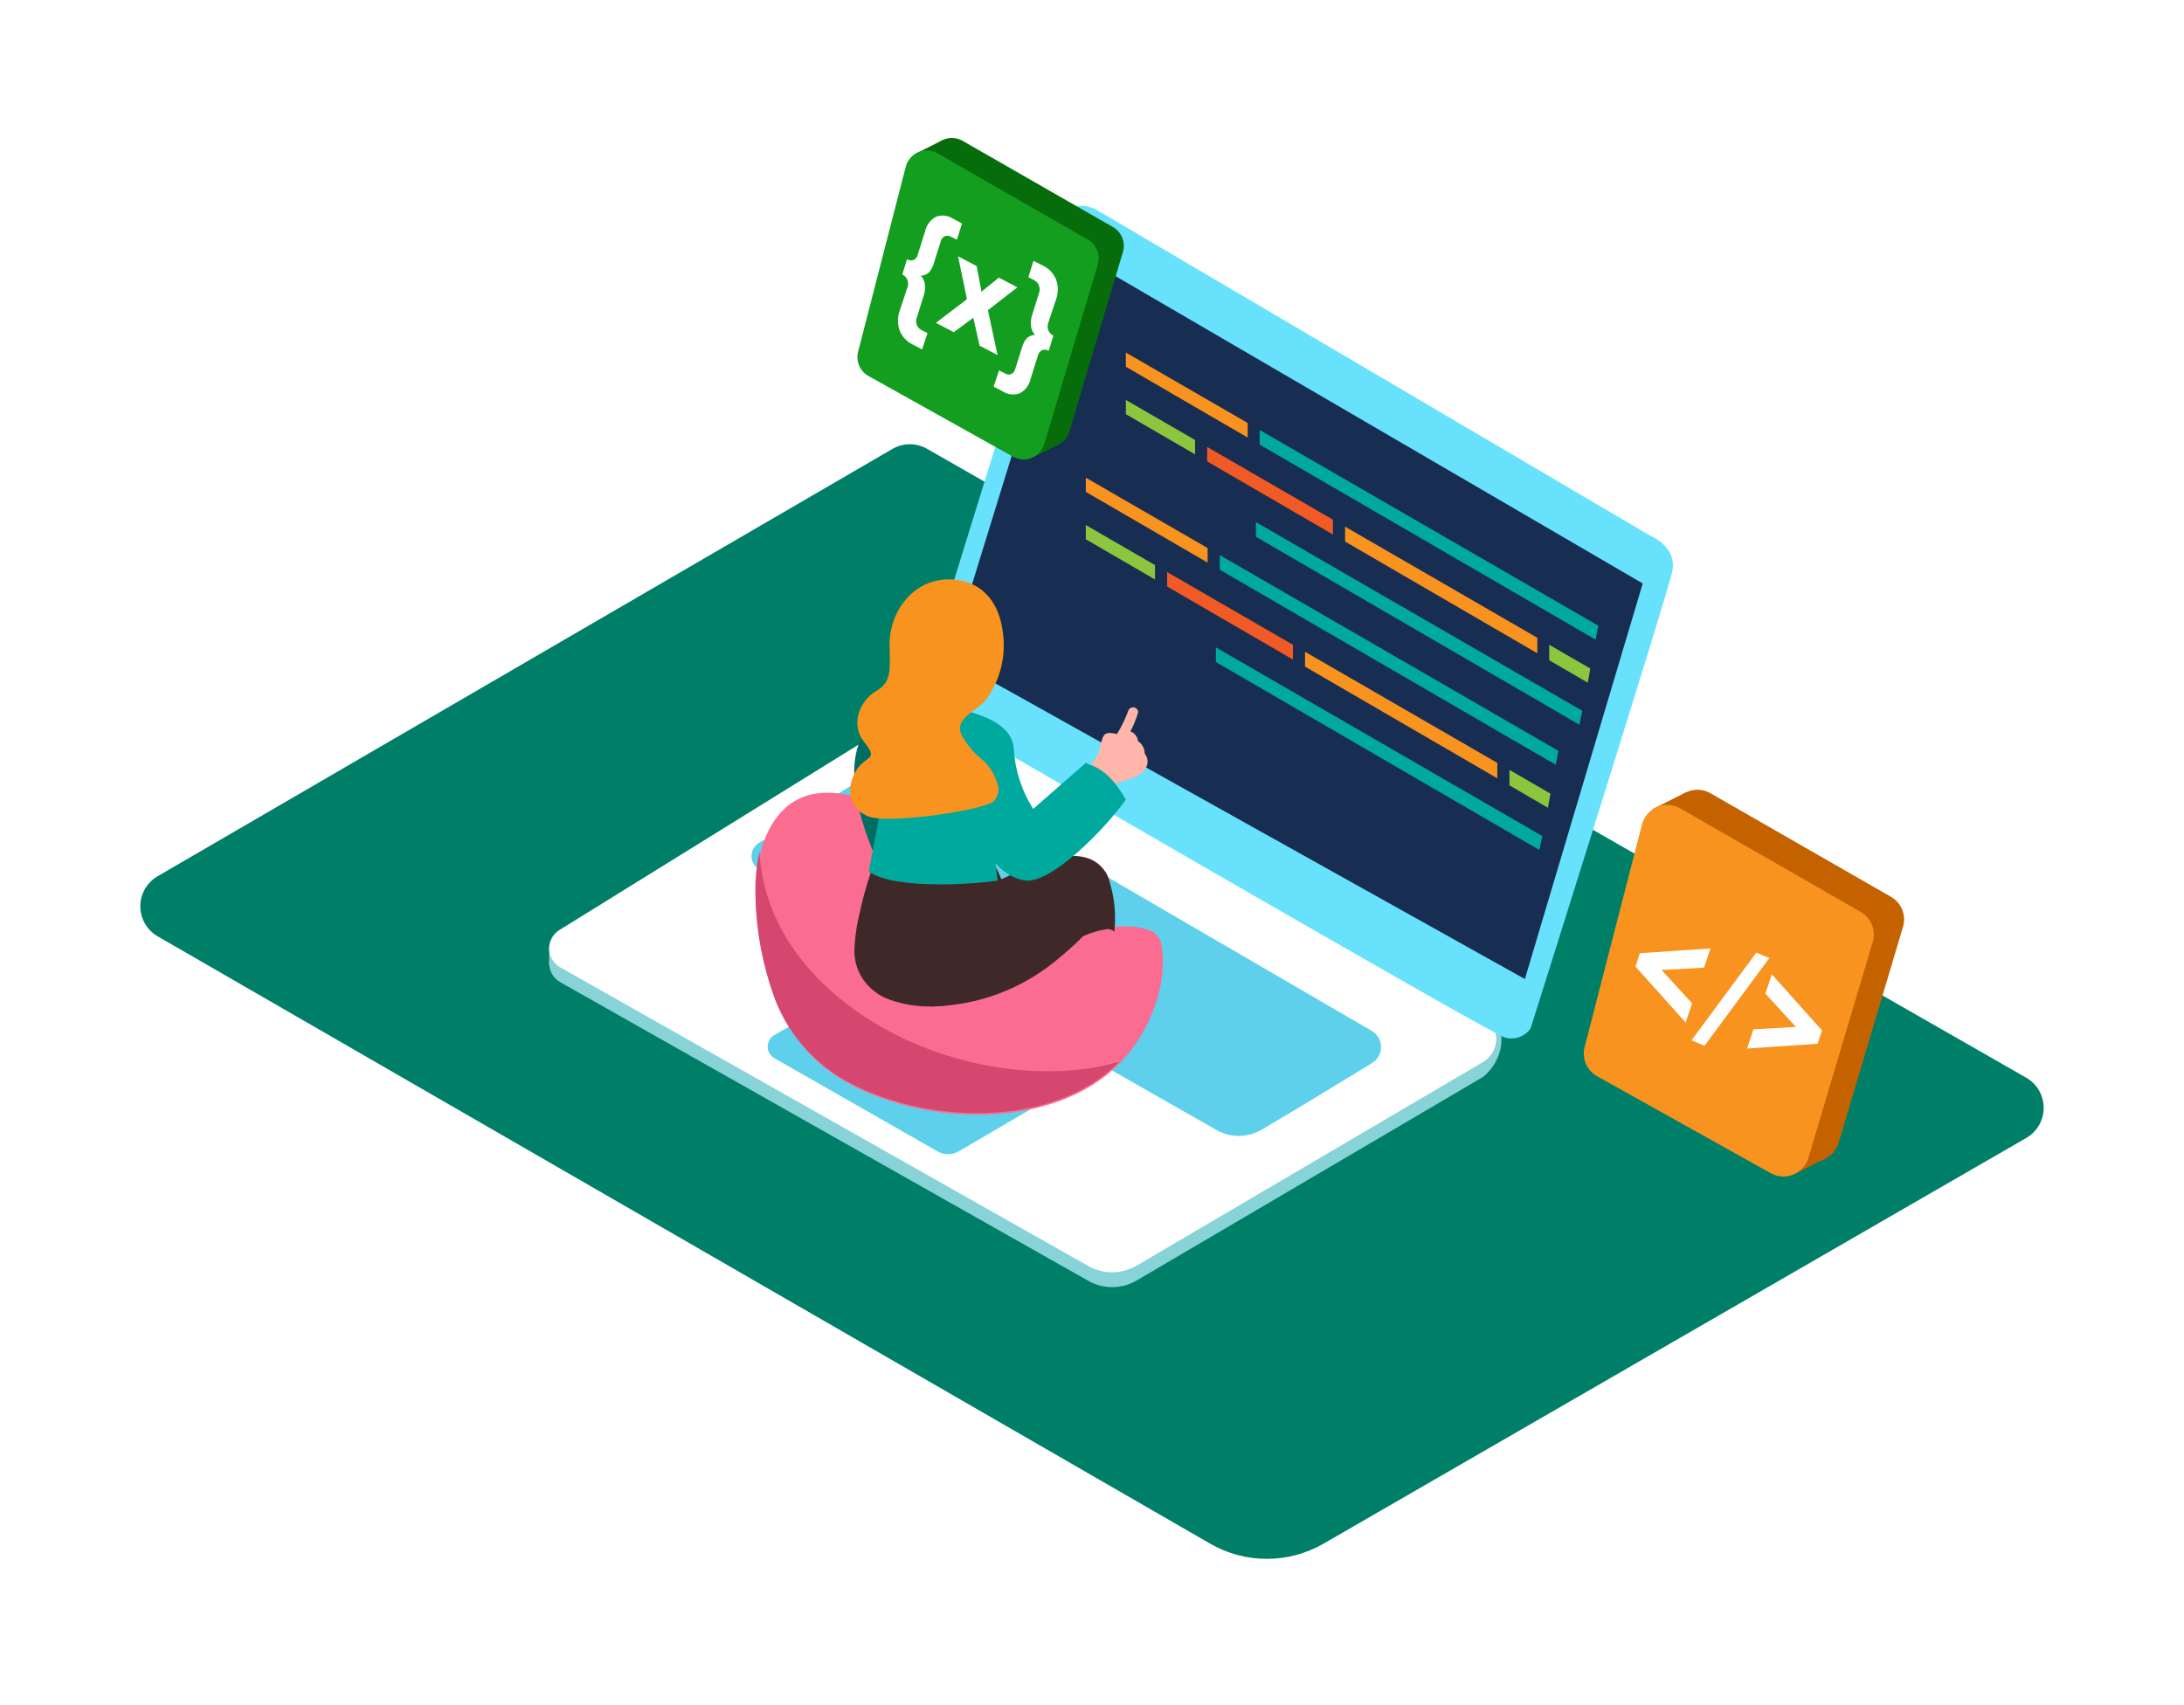 <svg width="269" height="210" viewBox="0 0 269 210" fill="none" xmlns="http://www.w3.org/2000/svg">
<g filter="url(#filter0_d_123_627)">
<path d="M19.408 100.944L109.927 48.298C110.578 47.922 111.316 47.725 112.067 47.725C112.818 47.725 113.556 47.922 114.206 48.298L249.568 125.761C250.222 126.136 250.764 126.676 251.142 127.328C251.519 127.98 251.718 128.719 251.718 129.472C251.718 130.226 251.519 130.965 251.142 131.617C250.764 132.269 250.222 132.809 249.568 133.184L163.02 183.159C160.897 184.386 158.487 185.031 156.035 185.031C153.583 185.031 151.173 184.386 149.05 183.159L19.421 108.346C18.772 107.971 18.233 107.432 17.857 106.783C17.482 106.134 17.284 105.398 17.282 104.649C17.281 103.899 17.477 103.162 17.849 102.512C18.223 101.862 18.76 101.321 19.408 100.944Z" fill="#007F68"/>
<path d="M67.635 109.574V111.77L68.743 113.132" fill="#ADCEE1"/>
<path d="M111.763 82.834L68.889 109.407C68.5 109.653 68.181 109.995 67.963 110.4C67.745 110.805 67.635 111.26 67.645 111.72C67.654 112.18 67.782 112.63 68.017 113.026C68.251 113.422 68.584 113.75 68.983 113.98L134.051 150.786C134.96 151.301 135.989 151.567 137.034 151.559C138.079 151.551 139.104 151.268 140.005 150.739L182.692 125.648C185.795 123.098 185.562 118.305 182.692 118.098L117.997 82.721C117.046 82.172 115.963 81.892 114.864 81.912C113.766 81.932 112.694 82.251 111.763 82.834Z" fill="#88D3D8"/>
<path d="M111.763 81.005L68.883 107.578C68.494 107.824 68.175 108.166 67.957 108.571C67.739 108.976 67.629 109.431 67.638 109.891C67.648 110.351 67.776 110.801 68.01 111.197C68.245 111.593 68.577 111.921 68.976 112.151L134.044 148.957C134.954 149.471 135.982 149.738 137.028 149.73C138.073 149.722 139.097 149.439 139.998 148.91L182.685 123.819C183.177 123.522 183.584 123.102 183.866 122.602C184.149 122.101 184.297 121.536 184.297 120.962C184.297 120.387 184.149 119.822 183.866 119.322C183.584 118.821 183.177 118.402 182.685 118.105L117.971 80.898C117.023 80.353 115.945 80.076 114.852 80.094C113.759 80.113 112.691 80.428 111.763 81.005Z" fill="white"/>
<path d="M113.518 77.374C113.518 77.374 131.327 19.896 131.214 19.896C131.1 19.896 131.768 17.339 134.952 18.788L203.291 59.011C203.291 59.011 206.628 60.346 205.961 63.437C205.293 66.527 188.525 119.68 188.525 119.68C188.175 120.185 187.673 120.566 187.092 120.766C186.512 120.967 185.882 120.977 185.295 120.795C183.212 120.127 115.094 80.578 115.094 80.578C114.474 80.343 113.967 79.881 113.675 79.287C113.382 78.692 113.326 78.008 113.518 77.374Z" fill="#68E1FD"/>
<path d="M132.349 24.074L202.33 64.872L187.818 113.606L116.936 74.017L132.349 24.074Z" fill="#172D51"/>
<path d="M109.14 87.093L93.46 96.858C93.181 97.031 92.951 97.273 92.794 97.561C92.637 97.849 92.558 98.173 92.564 98.501C92.57 98.829 92.661 99.15 92.829 99.432C92.997 99.714 93.235 99.947 93.52 100.109L149.811 132.189C150.652 132.675 151.606 132.931 152.577 132.931C153.549 132.931 154.503 132.675 155.344 132.189C158.962 130.08 165.19 126.282 169.001 123.946C169.34 123.737 169.62 123.444 169.812 123.096C170.004 122.747 170.103 122.355 170.098 121.956C170.093 121.558 169.985 121.168 169.785 120.824C169.585 120.48 169.298 120.194 168.954 119.994C157.56 113.346 120.441 91.759 112.297 87.039C111.816 86.761 111.267 86.619 110.711 86.628C110.155 86.638 109.612 86.798 109.14 87.093Z" fill="#68E1FD"/>
<path d="M109.981 113.606L129.639 124.66C129.938 124.832 130.187 125.08 130.36 125.378C130.533 125.677 130.624 126.016 130.624 126.362C130.624 126.707 130.533 127.046 130.36 127.345C130.187 127.644 129.938 127.892 129.639 128.064L118.077 134.832C117.681 135.062 117.231 135.182 116.773 135.182C116.314 135.182 115.864 135.062 115.468 134.832L95.382 123.358C95.131 123.214 94.923 123.007 94.778 122.757C94.633 122.506 94.556 122.222 94.556 121.933C94.556 121.644 94.633 121.36 94.778 121.109C94.923 120.859 95.131 120.652 95.382 120.508L107.397 113.599C107.792 113.376 108.237 113.259 108.69 113.261C109.143 113.262 109.588 113.381 109.981 113.606Z" fill="#68E1FD"/>
<path opacity="0.1" d="M109.14 87.093L93.46 96.858C93.181 97.031 92.951 97.273 92.794 97.561C92.637 97.849 92.558 98.173 92.564 98.501C92.57 98.829 92.661 99.15 92.829 99.432C92.997 99.714 93.235 99.947 93.52 100.109L149.811 132.189C150.652 132.675 151.606 132.931 152.577 132.931C153.549 132.931 154.503 132.675 155.344 132.189C158.962 130.08 165.19 126.282 169.001 123.946C169.34 123.737 169.62 123.444 169.812 123.096C170.004 122.747 170.103 122.355 170.098 121.956C170.093 121.558 169.985 121.168 169.785 120.824C169.585 120.48 169.298 120.194 168.954 119.994C157.56 113.346 120.441 91.759 112.297 87.039C111.816 86.761 111.267 86.619 110.711 86.628C110.155 86.638 109.612 86.798 109.14 87.093Z" fill="#053855"/>
<path opacity="0.1" d="M109.981 113.606L129.639 124.66C129.938 124.832 130.187 125.08 130.36 125.378C130.533 125.677 130.624 126.016 130.624 126.362C130.624 126.707 130.533 127.046 130.36 127.345C130.187 127.644 129.938 127.892 129.639 128.064L118.077 134.832C117.681 135.062 117.231 135.182 116.773 135.182C116.314 135.182 115.864 135.062 115.468 134.832L95.382 123.358C95.131 123.214 94.923 123.007 94.778 122.757C94.633 122.506 94.556 122.222 94.556 121.933C94.556 121.644 94.633 121.36 94.778 121.109C94.923 120.859 95.131 120.652 95.382 120.508L107.397 113.599C107.792 113.376 108.237 113.259 108.69 113.261C109.143 113.262 109.588 113.381 109.981 113.606Z" fill="#053855"/>
<path d="M95.349 115.782C93.95 111.869 93.193 107.755 93.106 103.6C92.886 98.307 94.829 90.157 102.578 90.677C113.465 91.412 117.33 103.266 123.164 106.51C128.998 109.754 142.181 104.388 143.049 109.341C143.917 114.293 141.567 120.141 138.143 123.739C129.906 132.416 113.565 131.749 103.86 126.088C99.906 123.753 96.895 120.106 95.349 115.782Z" fill="#FA6D90"/>
<path d="M133.791 124.653C116.008 127.049 94.408 115.502 93.54 97.873C93.157 99.696 92.992 101.558 93.046 103.42C93.133 107.575 93.89 111.688 95.289 115.602C96.835 119.929 99.849 123.579 103.806 125.915C113.418 131.502 129.539 132.216 137.849 123.799C136.519 124.183 135.163 124.468 133.791 124.653Z" fill="#D64770"/>
<path d="M140.986 85.811C140.987 85.511 140.913 85.215 140.769 84.951C140.626 84.688 140.418 84.465 140.165 84.303C140.14 84.053 140.05 83.814 139.904 83.61C139.757 83.406 139.56 83.244 139.331 83.141C139.299 83.126 139.265 83.115 139.231 83.108C139.627 82.349 139.949 81.553 140.192 80.732C140.183 80.593 140.129 80.462 140.039 80.357C139.948 80.252 139.826 80.18 139.691 80.151C139.555 80.123 139.414 80.139 139.289 80.198C139.164 80.257 139.061 80.355 138.997 80.478C138.625 81.511 138.146 82.502 137.569 83.435C137.52 83.409 137.469 83.391 137.415 83.382C136.687 83.281 136.08 83.101 135.793 83.949C135.506 84.797 135.359 85.578 135.126 86.392C135.107 86.46 135.103 86.531 135.114 86.6C135.124 86.669 135.15 86.736 135.189 86.794C135.227 86.853 135.278 86.903 135.337 86.941C135.396 86.978 135.463 87.003 135.533 87.013C135.581 87.154 135.683 87.271 135.817 87.338C135.95 87.405 136.104 87.418 136.247 87.373C136.279 87.485 136.334 87.59 136.407 87.68L136.367 87.727C136.304 87.811 136.265 87.912 136.256 88.016C136.246 88.121 136.266 88.227 136.314 88.321C136.361 88.415 136.433 88.495 136.523 88.55C136.612 88.605 136.716 88.635 136.821 88.635C136.374 88.942 136.641 89.769 137.221 89.563C138.35 89.155 139.938 88.895 140.813 87.994C141.12 87.725 141.311 87.346 141.343 86.938C141.376 86.53 141.248 86.126 140.986 85.811Z" fill="#FFB5A9"/>
<path d="M137.575 87.52C137.618 87.438 137.644 87.347 137.65 87.254C137.656 87.161 137.642 87.068 137.61 86.981C137.578 86.893 137.528 86.814 137.464 86.747C137.399 86.68 137.321 86.627 137.235 86.592L137.341 86.419C137.408 86.301 137.437 86.166 137.425 86.031C137.414 85.897 137.361 85.769 137.275 85.665C137.189 85.561 137.073 85.485 136.943 85.448C136.813 85.411 136.675 85.414 136.547 85.457C136.482 85.375 136.397 85.308 136.301 85.264C136.205 85.22 136.1 85.2 135.995 85.204C135.889 85.209 135.786 85.239 135.694 85.291C135.602 85.343 135.524 85.416 135.466 85.504C134.754 86.76 133.956 87.965 133.076 89.109C132.993 89.213 132.942 89.338 132.927 89.471C132.913 89.603 132.937 89.737 132.996 89.856L132.822 90.117C132.769 90.193 132.734 90.28 132.72 90.372C132.706 90.464 132.714 90.558 132.743 90.646C132.773 90.735 132.822 90.815 132.888 90.881C132.954 90.946 133.034 90.996 133.123 91.024C133.227 91.171 133.381 91.276 133.557 91.318C133.37 91.765 133.817 92.153 134.258 92.139C134.31 92.216 134.379 92.281 134.46 92.327C134.541 92.374 134.631 92.402 134.724 92.409C134.817 92.416 134.91 92.402 134.997 92.368C135.084 92.334 135.162 92.281 135.225 92.213C136.307 91.103 137.18 89.807 137.802 88.388C137.87 88.239 137.885 88.072 137.844 87.913C137.802 87.755 137.707 87.616 137.575 87.52Z" fill="#FFB5A9"/>
<path d="M132.248 109.447C134.999 106.911 138.062 103.266 136.127 100.369C132.923 95.59 124.305 101.164 122.89 101.464C116.676 102.799 103.84 117.484 115.427 116.957C120.695 116.719 125.75 114.808 129.859 111.503C130.493 110.983 131.354 110.275 132.248 109.447Z" fill="#3E2928"/>
<path d="M132.162 109.341C132.242 109.082 132.415 108.863 132.649 108.727C133.744 108.109 134.939 107.689 136.18 107.485C136.369 107.44 136.567 107.444 136.754 107.498C136.942 107.552 137.112 107.653 137.248 107.792C137.735 103.193 136.113 100.349 136.113 100.349L131.801 109.694C131.928 109.581 132.035 109.461 132.162 109.341Z" fill="#3E2928"/>
<path d="M134.171 87.18C134.022 87.132 133.883 87.055 133.764 86.953L127.249 92.653C125.835 90.412 125.013 87.849 124.859 85.204C124.619 80.832 116.235 80.091 116.235 80.091L119.827 94.963C119.827 94.963 122.223 100.97 126.281 101.464C129.452 101.865 136.007 95.263 138.67 91.498C137.582 89.643 136.294 87.874 134.171 87.18Z" fill="#00A99D"/>
<path d="M112.29 75.065C109.307 77.646 107.054 80.965 105.755 84.69C103.453 91.058 109.213 101.471 109.213 101.471L118.184 94.382" fill="#006D62"/>
<path d="M105.235 109.788C105.172 111.052 105.486 112.307 106.136 113.393C106.968 114.708 108.226 115.698 109.7 116.196C111.537 116.819 113.478 117.08 115.414 116.964C119.419 116.703 122.87 114.848 125.787 112.291C125.233 105.249 123.244 100.336 121.549 97.933L110.695 92.693C110.762 92.693 108.579 97.059 108.479 97.292C107.361 99.902 106.498 102.613 105.902 105.389C105.541 106.831 105.317 108.304 105.235 109.788Z" fill="#3E2928"/>
<path d="M121.355 85.738L109.874 85.21L107.004 100.376C110.428 102.739 120.834 101.831 122.883 101.471C122.249 96.885 121.842 90.337 121.355 85.738Z" fill="#00A99D"/>
<path d="M121.469 79.156C122.36 77.933 122.997 76.542 123.341 75.067C123.685 73.593 123.729 72.064 123.471 70.572C123.037 67.542 121.362 65.025 118.131 64.478C113.125 63.637 109.487 67.862 109.567 72.588C109.607 75.225 109.894 77.007 107.952 78.108C106.009 79.21 104.614 82.113 106.456 84.436C108.299 86.759 106.643 85.925 105.408 87.994C104.174 90.063 104.494 92.666 107.03 93.601C109.567 94.535 121.348 92.78 122.43 91.679C122.815 91.239 123.013 90.667 122.984 90.083C122.707 88.615 121.908 87.296 120.734 86.372C119.78 85.568 118.993 84.583 118.418 83.475C117.477 81.533 120.36 80.578 121.469 79.156Z" fill="#F7931E"/>
<path d="M221.366 137.442L224.817 135.733L222.281 134.292L221.366 137.442Z" fill="#C46200"/>
<path d="M203.558 92.666L207.743 90.557L207.249 93.548L204.646 94.322" fill="#C46200"/>
<path d="M226.466 133.778L234.389 107.171C234.595 106.48 234.561 105.739 234.294 105.069C234.026 104.399 233.54 103.839 232.914 103.48L210.64 90.697C210.211 90.457 209.733 90.318 209.242 90.292C208.752 90.266 208.262 90.353 207.81 90.547C207.358 90.74 206.957 91.035 206.638 91.409C206.318 91.782 206.089 92.224 205.967 92.7L198.898 120.127C198.723 120.812 198.78 121.536 199.058 122.185C199.337 122.835 199.823 123.374 200.44 123.719L221.86 135.68C222.28 135.909 222.745 136.041 223.222 136.067C223.699 136.092 224.176 136.011 224.617 135.829C225.059 135.646 225.454 135.367 225.774 135.013C226.094 134.658 226.33 134.236 226.466 133.778Z" fill="#C46200"/>
<path d="M222.742 135.64L230.665 109.034C230.87 108.342 230.837 107.601 230.569 106.932C230.301 106.262 229.815 105.702 229.19 105.342L206.915 92.56C206.487 92.319 206.009 92.181 205.518 92.154C205.027 92.128 204.537 92.215 204.085 92.409C203.634 92.603 203.232 92.897 202.913 93.271C202.593 93.644 202.364 94.086 202.243 94.562L195.174 121.99C194.999 122.675 195.055 123.398 195.334 124.048C195.613 124.697 196.099 125.236 196.716 125.581L218.136 137.543C218.555 137.771 219.021 137.903 219.498 137.929C219.975 137.955 220.451 137.873 220.893 137.691C221.334 137.509 221.73 137.23 222.049 136.875C222.369 136.52 222.606 136.098 222.742 135.64Z" fill="#F7931E"/>
<path d="M210.68 109.834L209.886 112.204L204.652 112.491L208.417 116.596L207.623 118.966L201.435 112.071L201.982 110.422L210.68 109.834Z" fill="white"/>
<path d="M218.236 113.032L224.417 119.934L223.869 121.576L215.178 122.17L215.973 119.794L221.199 119.507L217.441 115.408L218.236 113.032Z" fill="white"/>
<path d="M216.327 110.349L217.929 111.023L209.939 121.83L208.344 121.149L216.327 110.349Z" fill="white"/>
<path d="M153.675 45.107V46.903L138.67 38.178V36.43L153.675 45.107Z" fill="#F7931E"/>
<path d="M196.869 70.078L155.15 45.968V47.77L196.535 71.8C196.649 71.233 196.756 70.626 196.869 70.078Z" fill="#00A99D"/>
<path d="M195.868 75.352L190.815 72.428V74.337L195.554 77.094C195.679 76.515 195.783 75.934 195.868 75.352Z" fill="#8CC63F"/>
<path d="M189.353 71.567V73.476L165.67 59.712V57.876L189.353 71.567Z" fill="#F7931E"/>
<path d="M164.175 57.015V58.844L148.683 49.84V48.057L164.175 57.015Z" fill="#F15A24"/>
<path d="M147.194 47.196V48.972L138.67 44.019V42.27L147.194 47.196Z" fill="#8CC63F"/>
<path d="M194.9 80.565L154.69 57.322V59.125L194.533 82.274C194.653 81.706 194.78 81.139 194.9 80.565Z" fill="#00A99D"/>
<path d="M148.742 60.513V62.309L133.737 53.591V51.842L148.742 60.513Z" fill="#F7931E"/>
<path d="M191.943 85.491L150.238 61.381V63.183L191.623 87.213C191.723 86.646 191.829 86.065 191.943 85.491Z" fill="#00A99D"/>
<path d="M190.969 90.764L185.916 87.84V89.749L190.655 92.506C190.762 91.928 190.866 91.347 190.969 90.764Z" fill="#8CC63F"/>
<path d="M184.421 86.979V88.882L160.738 75.118V73.289L184.421 86.979Z" fill="#F7931E"/>
<path d="M159.249 72.428V74.25L143.756 65.252V63.47L159.249 72.428Z" fill="#F15A24"/>
<path d="M142.261 62.609V64.385L133.737 59.432V57.683L142.261 62.609Z" fill="#8CC63F"/>
<path d="M189.967 95.991L149.757 72.748V74.551L189.593 97.7C189.727 97.119 189.86 96.551 189.967 95.991Z" fill="#00A99D"/>
<path d="M127.483 49.206L130.346 47.791L128.244 46.589L127.483 49.206Z" fill="#066D0A"/>
<path d="M112.677 11.986L116.155 10.23L115.748 12.713L113.579 13.361" fill="#066D0A"/>
<path d="M131.721 46.162L138.31 24.041C138.48 23.465 138.451 22.85 138.228 22.293C138.005 21.735 137.601 21.27 137.081 20.97L118.565 10.35C118.209 10.148 117.812 10.029 117.403 10.005C116.994 9.98 116.585 10.05 116.208 10.209C115.83 10.367 115.494 10.611 115.226 10.92C114.958 11.229 114.764 11.596 114.66 11.992L108.786 34.794C108.64 35.364 108.687 35.967 108.919 36.507C109.151 37.048 109.554 37.497 110.068 37.785L127.877 47.73C128.225 47.922 128.612 48.034 129.01 48.057C129.407 48.08 129.805 48.014 130.173 47.864C130.542 47.714 130.872 47.483 131.14 47.188C131.408 46.894 131.607 46.543 131.721 46.162Z" fill="#066D0A"/>
<path d="M128.624 47.71L135.212 25.589C135.382 25.014 135.353 24.398 135.131 23.841C134.908 23.284 134.504 22.818 133.984 22.519L115.468 11.886C115.112 11.683 114.714 11.565 114.305 11.54C113.897 11.515 113.488 11.585 113.11 11.744C112.733 11.903 112.397 12.146 112.129 12.455C111.86 12.765 111.667 13.132 111.563 13.528L105.689 36.329C105.543 36.9 105.59 37.502 105.821 38.042C106.053 38.583 106.457 39.032 106.97 39.32L124.779 49.266C125.127 49.458 125.513 49.57 125.91 49.594C126.307 49.618 126.704 49.553 127.072 49.404C127.44 49.255 127.771 49.026 128.039 48.733C128.308 48.44 128.508 48.09 128.624 47.71Z" fill="#139E20"/>
<path d="M118.491 20.53L117.857 22.532L117.103 22.152C116.991 22.086 116.865 22.047 116.735 22.039C116.605 22.031 116.475 22.053 116.355 22.105C116.226 22.171 116.114 22.265 116.028 22.381C115.941 22.497 115.882 22.631 115.855 22.773L115 25.496C114.917 25.775 114.793 26.041 114.633 26.284C114.525 26.46 114.379 26.611 114.206 26.724C114.08 26.8 113.946 26.86 113.805 26.904C113.712 26.94 113.611 26.953 113.512 26.945H113.398L113.492 27.045C113.561 27.135 113.624 27.231 113.679 27.332C113.767 27.485 113.834 27.648 113.879 27.819C113.924 28.038 113.942 28.262 113.932 28.486C113.925 28.795 113.874 29.101 113.779 29.394L112.918 32.131C112.811 32.417 112.811 32.732 112.918 33.019C113.021 33.29 113.22 33.513 113.478 33.646L114.239 34.04L113.572 36.042L112.437 35.448C111.703 35.101 111.124 34.491 110.815 33.74C110.53 32.941 110.53 32.069 110.815 31.27L111.763 28.406C111.876 28.105 111.876 27.773 111.763 27.472C111.643 27.18 111.42 26.942 111.135 26.804L111.716 24.942C111.836 25.018 111.973 25.064 112.114 25.078C112.255 25.092 112.398 25.073 112.531 25.022C112.661 24.957 112.775 24.863 112.864 24.747C112.953 24.632 113.015 24.497 113.045 24.355L113.946 21.484C114.027 21.109 114.188 20.755 114.418 20.447C114.649 20.14 114.943 19.886 115.281 19.702C115.622 19.574 115.989 19.528 116.352 19.567C116.715 19.607 117.064 19.731 117.37 19.929L118.491 20.53Z" fill="white"/>
<path d="M128.451 25.716C129.185 26.064 129.764 26.673 130.073 27.425C130.358 28.221 130.358 29.092 130.073 29.888L129.118 32.752C129.006 33.053 129.006 33.385 129.118 33.686C129.239 33.978 129.462 34.215 129.746 34.354L129.165 36.216C129.045 36.142 128.911 36.095 128.771 36.08C128.631 36.065 128.49 36.082 128.357 36.129C128.226 36.195 128.112 36.289 128.022 36.404C127.932 36.52 127.868 36.654 127.837 36.797L126.942 39.66C126.862 40.037 126.701 40.392 126.47 40.701C126.24 41.01 125.946 41.265 125.607 41.449C125.265 41.577 124.898 41.623 124.535 41.584C124.173 41.544 123.824 41.421 123.518 41.222L122.383 40.628L123.051 38.626L123.805 39.02C123.916 39.086 124.042 39.126 124.172 39.137C124.301 39.147 124.432 39.128 124.552 39.08C124.676 39.018 124.784 38.929 124.869 38.821C124.955 38.712 125.015 38.587 125.046 38.452L125.907 35.715C125.99 35.434 126.114 35.166 126.275 34.921C126.382 34.745 126.528 34.597 126.702 34.487C126.829 34.42 126.96 34.362 127.096 34.314C127.193 34.273 127.299 34.259 127.403 34.274H127.503L127.409 34.18C127.342 34.088 127.279 33.992 127.222 33.893C127.131 33.739 127.064 33.573 127.022 33.399C126.978 33.18 126.96 32.956 126.969 32.732C126.976 32.423 127.028 32.117 127.122 31.824L127.977 29.1C128.081 28.809 128.081 28.491 127.977 28.199C127.882 27.913 127.682 27.674 127.416 27.532L126.662 27.138L127.296 25.136L128.451 25.716Z" fill="white"/>
<path d="M125.307 28.393L121.682 31.21L122.864 36.737L120.654 35.582L119.88 32.144L117.47 33.92L115.268 32.772L119.099 29.861L118.004 24.581L120.294 25.776L120.888 28.934L123.024 27.198L125.307 28.393Z" fill="white"/>
</g>
<defs>
<filter id="filter0_d_123_627" x="0.282" y="0" width="268.436" height="209.031" filterUnits="userSpaceOnUse" color-interpolation-filters="sRGB">
<feFlood flood-opacity="0" result="BackgroundImageFix"/>
<feColorMatrix in="SourceAlpha" type="matrix" values="0 0 0 0 0 0 0 0 0 0 0 0 0 0 0 0 0 0 127 0" result="hardAlpha"/>
<feOffset dy="7"/>
<feGaussianBlur stdDeviation="8.5"/>
<feComposite in2="hardAlpha" operator="out"/>
<feColorMatrix type="matrix" values="0 0 0 0 0 0 0 0 0 0 0 0 0 0 0 0 0 0 0.25 0"/>
<feBlend mode="normal" in2="BackgroundImageFix" result="effect1_dropShadow_123_627"/>
<feBlend mode="normal" in="SourceGraphic" in2="effect1_dropShadow_123_627" result="shape"/>
</filter>
</defs>
</svg>

